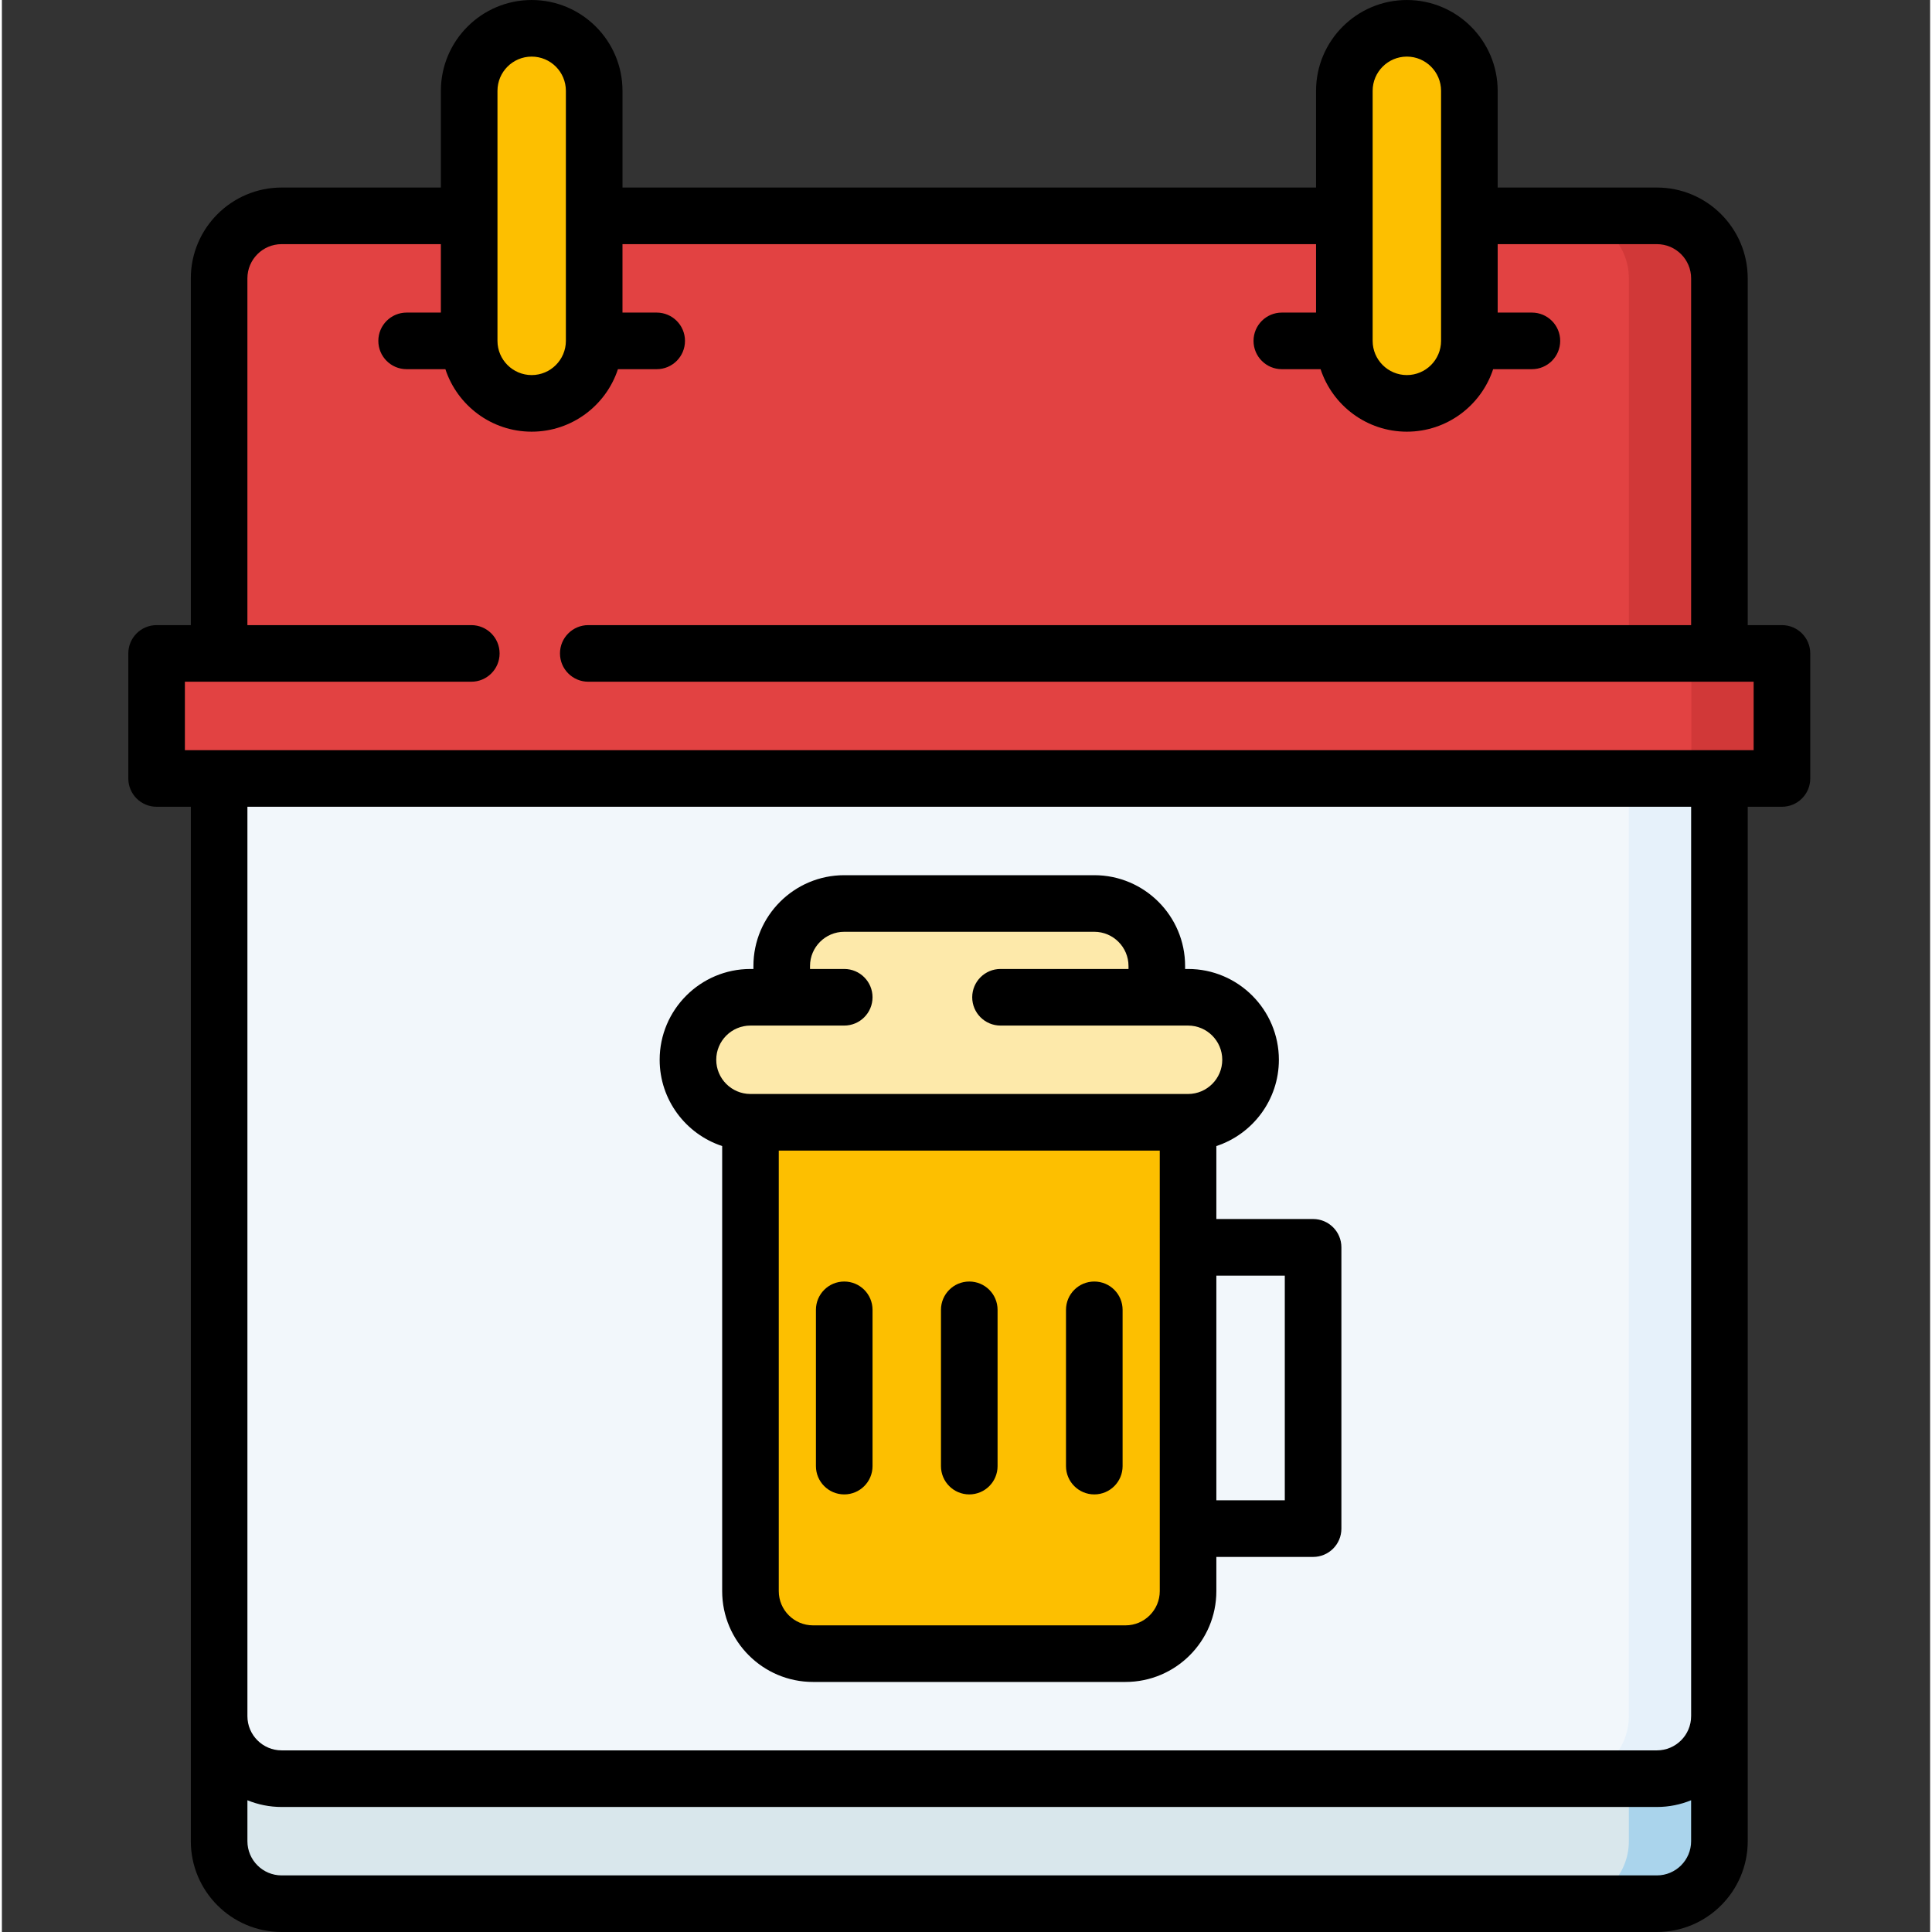 <svg height="512pt" viewBox="-33 0 511 512" width="512pt" xmlns="http://www.w3.org/2000/svg"><rect x="-33" y="0" width="511" height="512" fill="#333333" stroke="none"/><path d="m422.164 206.297v281.637c0 9.148-7.414 16.566-16.562 16.566h-364.469c-9.148 0-16.566-7.418-16.566-16.566v-281.633zm0 0" fill="#d9e7ec"/><path d="m398.164 206.297v281.637c0 9.148-7.414 16.566-16.562 16.566h24c9.148 0 16.562-7.418 16.562-16.566v-281.637zm0 0" fill="#aad4ec"/><path d="m422.164 201.297v253.504c0 9.148-7.414 16.566-16.562 16.566h-364.469c-9.148 0-16.566-7.418-16.566-16.566v-253.5zm0 0" fill="#f2f7fb"/><path d="m398.164 201.297v253.504c0 9.148-7.414 16.566-16.562 16.566h24c9.148 0 16.562-7.418 16.562-16.566v-253.504zm0 0" fill="#e6f1fa"/><path d="m422.164 178.164v-104.398c0-9.148-7.414-16.566-16.562-16.566h-364.469c-9.148 0-16.566 7.418-16.566 16.566v104.398zm0 0" fill="#e24242"/><path d="m405.602 57.199h-24c9.148 0 16.562 7.418 16.562 16.566v104.398h24v-104.398c0-9.148-7.414-16.566-16.562-16.566zm0 0" fill="#d13838"/><path d="m432.734 206.301h-418.734c-3.312 0-6-2.688-6-6v-21.137c0-3.312 2.688-6 6-6h418.734c3.312 0 6 2.688 6 6v21.137c0 3.312-2.688 6-6 6zm0 0" fill="#e24242"/><path d="m432.734 173.164h-24c3.312 0 6 2.688 6 6v21.137c0 3.312-2.688 6-6 6h24c3.312 0 6-2.688 6-6v-21.137c0-3.312-2.688-6-6-6zm0 0" fill="#d13838"/><g fill="#fdbf00"><path d="m90.836 90.332c0 9.148 7.418 16.566 16.566 16.566 9.148 0 16.566-7.418 16.566-16.566v-66.266c0-9.148-7.418-16.566-16.566-16.566-9.148 0-16.566 7.418-16.566 16.566zm0 0"/><path d="m322.766 90.332c0 9.148 7.418 16.566 16.566 16.566 9.148 0 16.566-7.418 16.566-16.566v-66.266c0-9.148-7.418-16.566-16.566-16.566-9.148 0-16.566 7.418-16.566 16.566zm0 0"/><path d="m165.383 297.418v124.25c0 9.148 7.418 16.566 16.566 16.566h82.836c9.148 0 16.566-7.418 16.566-16.566l-.004-124.25zm0 0"/></g><path d="m165.383 297.418c-9.043 0-16.395-7.246-16.562-16.25-.176-9.285 7.711-16.883 16.996-16.883h1.848c3.312 0 6-2.688 6-6v-2.285c0-9.148 7.418-16.566 16.566-16.566h66.27c9.148 0 16.566 7.418 16.566 16.566v2.285c0 3.312 2.688 6 6 6h1.848c9.285 0 17.176 7.598 17 16.883-.168 9.004-7.52 16.25-16.566 16.25zm0 0" fill="#fde9aa"/><path d="m438.734 165.664h-9.07v-91.898c0-13.27-10.793-24.066-24.062-24.066h-42.203v-25.633c0-13.27-10.797-24.066-24.066-24.066s-24.066 10.797-24.066 24.066v25.633h-183.801v-25.633c0-13.27-10.793-24.066-24.066-24.066-13.27 0-24.062 10.797-24.062 24.066v25.633h-42.203c-13.27 0-24.066 10.797-24.066 24.066v91.898h-9.066c-4.145 0-7.5 3.359-7.5 7.5v33.137c0 4.141 3.355 7.5 7.5 7.5h9.066v274.133c0 13.27 10.797 24.066 24.066 24.066h364.469c13.27 0 24.062-10.797 24.062-24.066v-274.133h9.07c4.145 0 7.5-3.359 7.5-7.5v-33.137c0-4.141-3.355-7.5-7.5-7.5zm-108.469-141.598c0-5 4.066-9.066 9.066-9.066s9.066 4.066 9.066 9.066v66.27c0 4.996-4.066 9.062-9.066 9.062s-9.066-4.066-9.066-9.062zm-231.93 0c0-5 4.066-9.066 9.062-9.066 5 0 9.066 4.066 9.066 9.066v66.27c0 4.996-4.066 9.062-9.066 9.062-4.996 0-9.062-4.066-9.062-9.062zm307.266 472.934h-364.469c-4.996 0-9.066-4.066-9.066-9.066v-10.848c2.801 1.145 5.863 1.781 9.066 1.781h364.469c3.207 0 6.266-.637 9.062-1.781v10.848c0 5-4.066 9.066-9.062 9.066zm9.062-42.199c0 5-4.062 9.066-9.062 9.066h-364.469c-4.996 0-9.066-4.066-9.066-9.066v-241h382.602v241zm16.57-256h-9.02c-.016 0-.031-.004-.051-.004-.016 0-.031.004-.047.004h-397.531c-.008 0-.012 0-.02 0-.004 0-.012 0-.016 0h-9.051v-18.137h9.059.012.008 66.824c4.145 0 7.5-3.355 7.5-7.5 0-4.141-3.355-7.5-7.5-7.5h-59.336v-91.898c0-5 4.066-9.066 9.066-9.066h42.203v18.137h-9.07c-4.145 0-7.5 3.355-7.5 7.5 0 4.141 3.355 7.5 7.5 7.5h10.27c3.16 9.605 12.211 16.562 22.863 16.562 10.652 0 19.703-6.957 22.863-16.562h10.27c4.145 0 7.5-3.359 7.5-7.5 0-4.145-3.355-7.5-7.5-7.5h-9.066v-18.137h183.801v18.137h-9.066c-4.141 0-7.5 3.355-7.5 7.5 0 4.141 3.359 7.5 7.5 7.5h10.27c3.16 9.605 12.211 16.562 22.863 16.562 10.652 0 19.703-6.957 22.863-16.562h10.27c4.145 0 7.5-3.359 7.5-7.5 0-4.145-3.355-7.5-7.5-7.5h-9.066v-18.137h42.199c5 0 9.066 4.066 9.066 9.066v91.898h-292.266c-4.141 0-7.5 3.359-7.5 7.5 0 4.145 3.359 7.5 7.5 7.5h299.738.027.031 9.039zm0 0"/><path d="m223.367 339.617c-4.145 0-7.5 3.359-7.5 7.5v41.418c0 4.141 3.355 7.5 7.5 7.5 4.145 0 7.5-3.359 7.5-7.5v-41.418c0-4.141-3.355-7.5-7.5-7.5zm0 0"/><path d="m190.23 339.617c-4.141 0-7.5 3.359-7.5 7.5v41.418c0 4.141 3.359 7.5 7.5 7.5 4.145 0 7.5-3.359 7.5-7.5v-41.418c0-4.141-3.355-7.5-7.5-7.5zm0 0"/><path d="m256.5 339.617c-4.141 0-7.5 3.359-7.5 7.5v41.418c0 4.141 3.359 7.5 7.5 7.5 4.145 0 7.5-3.359 7.5-7.5v-41.418c0-4.141-3.355-7.5-7.5-7.5zm0 0"/><path d="m157.883 303.715v117.953c0 13.27 10.797 24.066 24.066 24.066h82.832c13.273 0 24.066-10.797 24.066-24.066v-9.066h25.637c4.145 0 7.5-3.355 7.5-7.5v-74.551c0-4.145-3.355-7.5-7.5-7.5h-25.637v-19.332c9.609-3.16 16.57-12.215 16.57-22.867 0-13.27-10.797-24.066-24.066-24.066h-.785v-.785c0-13.27-10.797-24.066-24.066-24.066h-66.266c-13.273 0-24.07 10.797-24.07 24.066v.785h-.777c-13.273 0-24.07 10.797-24.07 24.066 0 10.652 6.957 19.703 16.566 22.863zm106.898 127.02h-82.832c-5 0-9.066-4.066-9.066-9.066v-116.75h100.965l.004 116.75c-.004 5-4.07 9.066-9.07 9.066zm42.203-92.684v59.551h-18.137v-59.551zm-141.602-66.266h8.273.008 16.566c4.145 0 7.5-3.359 7.5-7.5s-3.355-7.5-7.5-7.5h-9.066v-.781c0-5 4.066-9.07 9.066-9.07h66.27c5 0 9.066 4.07 9.066 9.07v.781h-33.918c-4.141 0-7.5 3.359-7.5 7.5s3.359 7.5 7.5 7.5h41.418.008 8.273c5 0 9.066 4.066 9.066 9.066 0 4.996-4.055 9.055-9.047 9.066-.008 0-.012 0-.02 0h-115.965c-.004 0-.012 0-.02 0-4.988-.012-9.047-4.074-9.047-9.066 0-5 4.066-9.066 9.066-9.066zm0 0"/></svg>